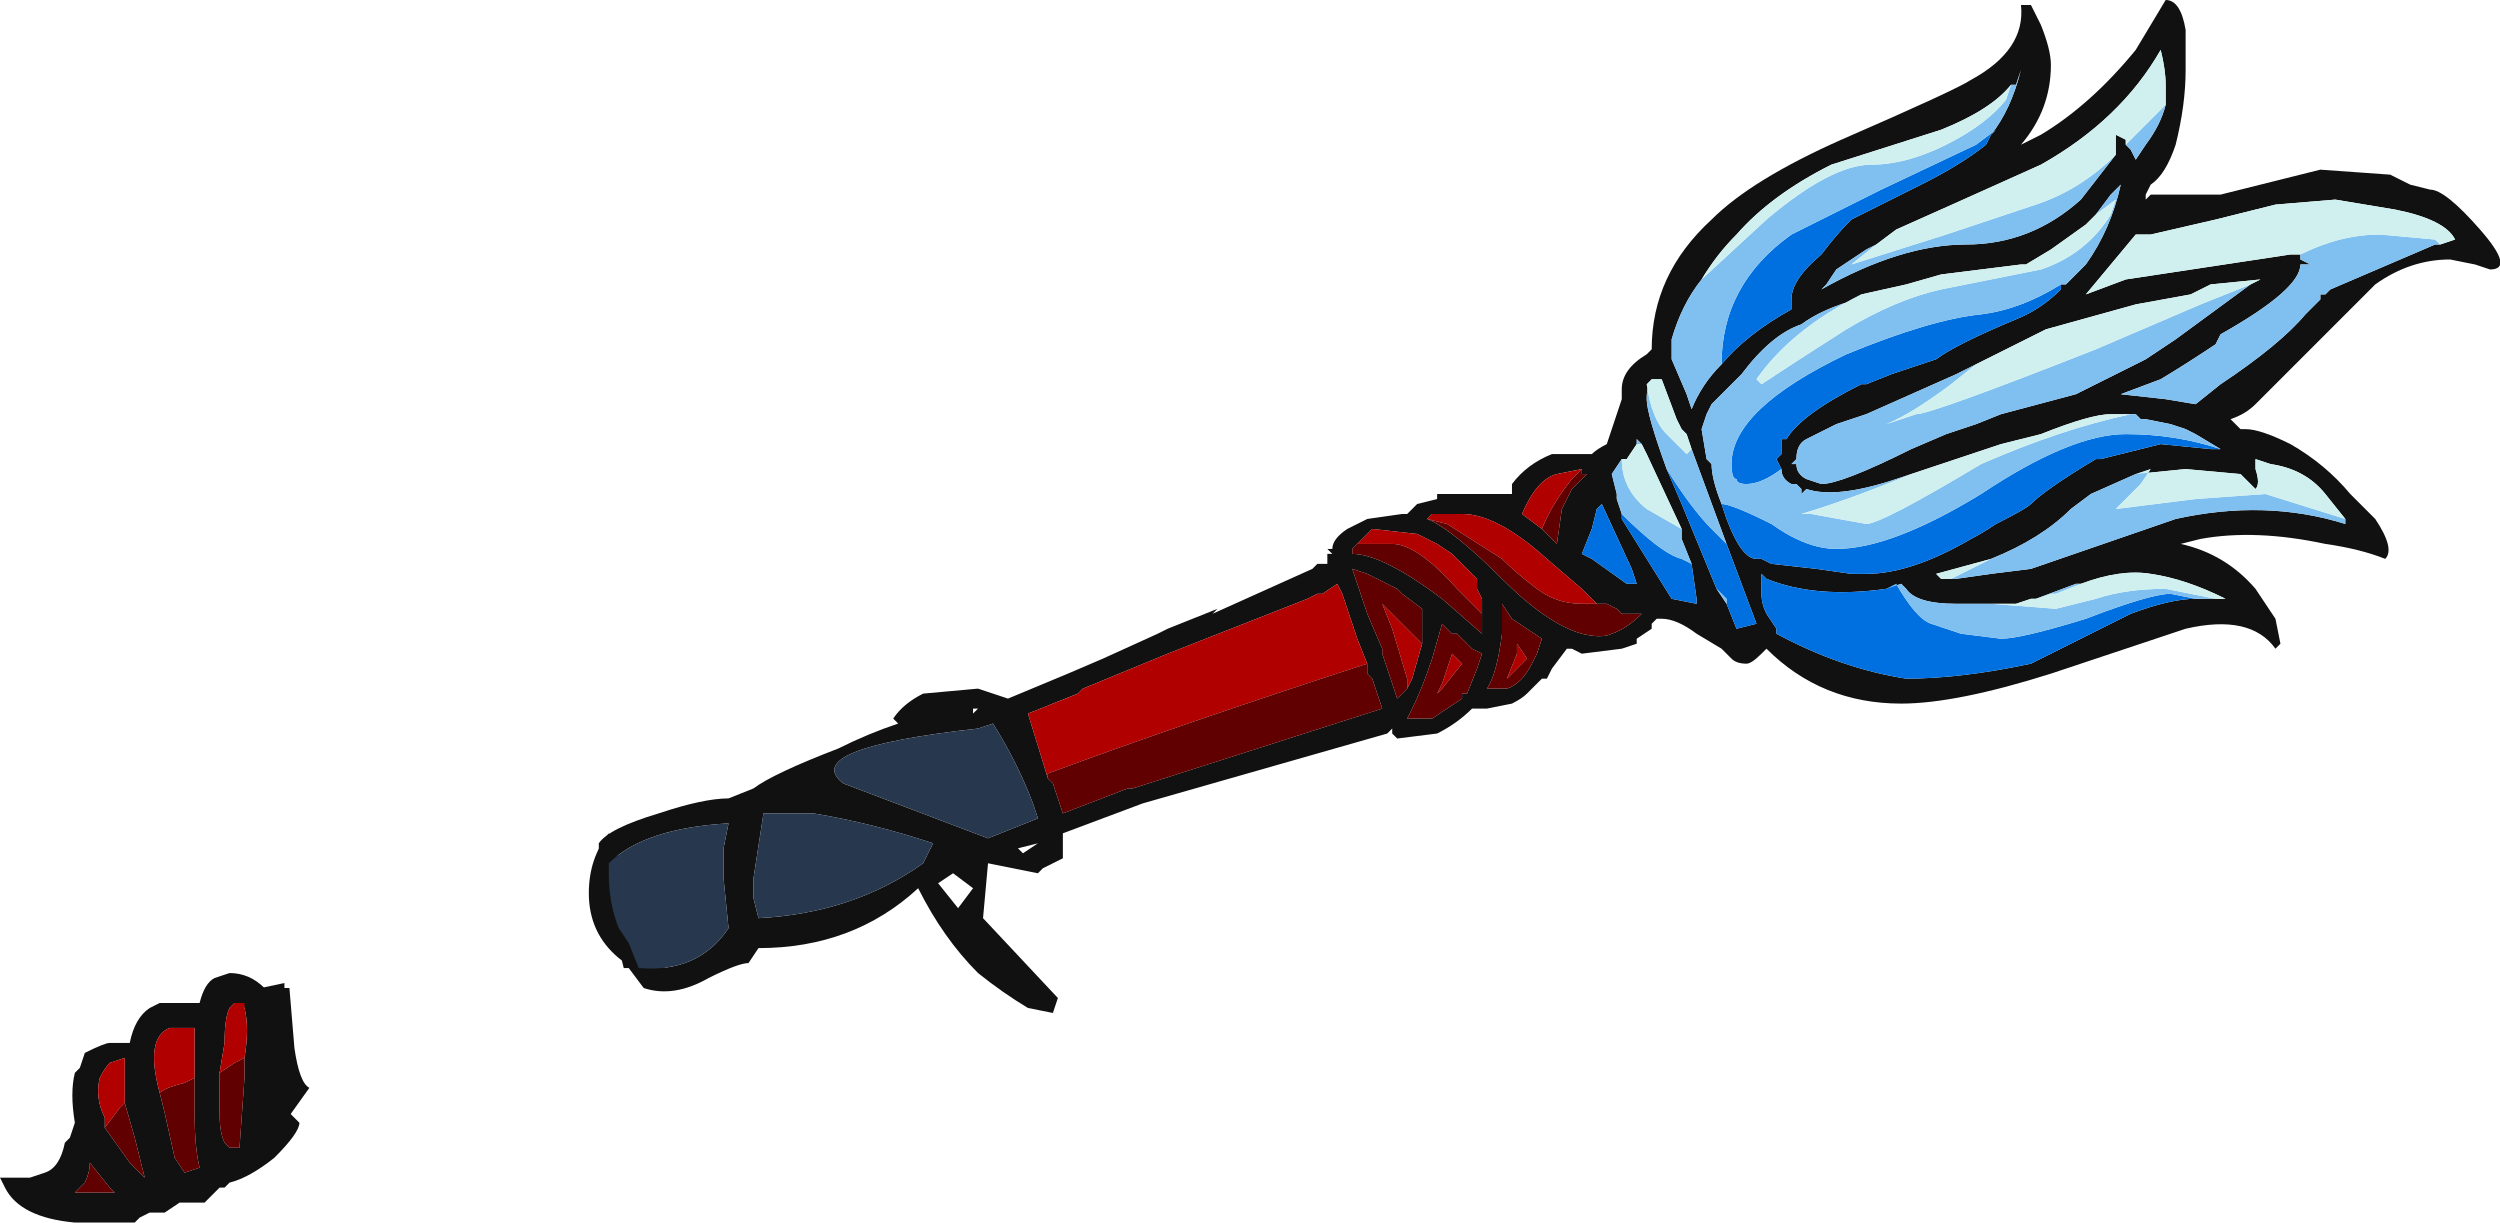 <?xml version="1.0" encoding="UTF-8" standalone="no"?>
<svg xmlns:ffdec="https://www.free-decompiler.com/flash" xmlns:xlink="http://www.w3.org/1999/xlink" ffdec:objectType="frame" height="85.75px" width="175.35px" xmlns="http://www.w3.org/2000/svg">
  <g transform="matrix(1.0, 0.0, 0.0, 1.0, 96.25, 47.95)">
    <use ffdec:characterId="214" height="12.25" transform="matrix(7.0, 0.0, 0.0, 7.0, -96.25, -47.95)" width="25.05" xlink:href="#shape0"/>
  </g>
  <defs>
    <g id="shape0" transform="matrix(1.0, 0.0, 0.0, 1.0, 13.75, 6.85)">
      <path d="M-7.2 2.65 L-7.0 3.0 Q-7.3 2.95 -7.55 2.75 -7.85 2.5 -7.85 2.1 -7.85 1.75 -7.65 1.5 L-7.2 2.65 M-10.85 3.05 L-10.8 3.65 Q-10.75 4.0 -10.65 4.05 L-10.9 4.4 -11.35 3.1 Q-11.15 3.05 -10.9 3.0 L-10.9 3.05 -10.85 3.05" fill="#111111" fill-rule="evenodd" stroke="none"/>
      <path d="M3.3 -4.05 Q3.1 -3.8 3.0 -3.45 L3.0 -3.25 3.15 -2.9 3.2 -2.75 Q3.3 -3.0 3.5 -3.2 3.75 -3.5 4.2 -3.75 L4.2 -3.85 Q4.2 -4.05 4.5 -4.3 4.65 -4.5 4.8 -4.65 5.0 -4.75 5.5 -5.0 5.9 -5.2 6.15 -5.4 L6.2 -5.5 Q6.4 -5.75 6.5 -6.15 L6.45 -6.0 6.4 -6.0 Q6.2 -5.75 5.7 -5.55 L4.6 -5.2 Q4.0 -4.9 3.65 -4.5 3.45 -4.3 3.3 -4.05 M7.95 -5.8 L7.95 -6.0 Q7.95 -6.15 7.9 -6.35 7.5 -5.65 6.7 -5.2 5.7 -4.75 5.25 -4.55 L5.05 -4.4 4.95 -4.35 4.65 -4.15 4.55 -4.0 4.5 -3.95 Q5.3 -4.4 5.95 -4.4 6.6 -4.4 7.1 -4.85 L7.45 -5.3 7.45 -5.5 7.55 -5.45 7.55 -5.4 7.6 -5.35 7.65 -5.25 7.75 -5.4 Q7.9 -5.6 7.95 -5.8 M4.9 -3.9 L4.85 -3.85 Q4.5 -3.75 4.3 -3.6 4.0 -3.5 3.7 -3.1 L3.4 -2.8 3.35 -2.7 3.3 -2.55 3.35 -2.25 3.4 -2.2 Q3.4 -2.05 3.5 -1.8 L3.55 -1.65 Q3.7 -1.25 3.85 -1.25 L3.9 -1.25 4.0 -1.2 4.45 -1.15 4.8 -1.1 4.95 -1.1 Q5.4 -1.1 6.0 -1.45 6.1 -1.5 6.25 -1.6 6.55 -1.75 6.6 -1.8 6.75 -1.95 7.25 -2.25 L7.3 -2.25 7.9 -2.4 8.4 -2.35 8.5 -2.35 8.25 -2.5 8.15 -2.55 8.0 -2.6 7.75 -2.65 7.7 -2.65 7.65 -2.7 7.45 -2.7 7.4 -2.7 Q7.2 -2.7 6.7 -2.5 L6.3 -2.4 5.4 -2.1 5.25 -2.05 Q4.65 -1.85 4.35 -1.95 L4.3 -1.9 4.3 -1.95 4.25 -2.0 4.2 -2.0 Q4.1 -2.05 4.1 -2.15 L4.05 -2.25 4.1 -2.3 4.1 -2.45 4.15 -2.45 Q4.3 -2.7 4.9 -3.0 L4.95 -3.0 5.2 -3.1 Q5.5 -3.2 5.65 -3.25 5.85 -3.4 6.45 -3.65 6.7 -3.75 6.9 -3.95 L6.9 -4.0 6.95 -4.0 7.15 -4.2 Q7.4 -4.55 7.5 -5.0 L7.4 -4.9 7.25 -4.7 7.15 -4.6 6.8 -4.35 6.55 -4.2 6.5 -4.2 5.7 -4.1 5.35 -4.0 4.9 -3.9 M4.7 -5.45 Q5.85 -5.95 6.0 -6.05 6.55 -6.35 6.5 -6.8 L6.6 -6.8 6.7 -6.6 Q6.8 -6.35 6.8 -6.2 6.8 -5.75 6.5 -5.4 L6.7 -5.5 Q7.2 -5.8 7.65 -6.35 L7.95 -6.85 Q8.1 -6.85 8.15 -6.55 L8.15 -6.15 Q8.15 -5.8 8.05 -5.4 7.95 -5.1 7.8 -5.0 L7.75 -4.9 7.75 -4.85 7.8 -4.9 8.5 -4.9 9.5 -5.15 10.2 -5.1 10.4 -5.0 10.6 -4.95 Q10.75 -4.95 11.1 -4.55 11.45 -4.15 11.2 -4.15 L11.05 -4.2 10.8 -4.25 Q10.4 -4.25 10.05 -4.0 L8.85 -2.8 Q8.75 -2.7 8.6 -2.65 L8.7 -2.55 8.75 -2.55 Q8.9 -2.55 9.2 -2.4 9.55 -2.2 9.8 -1.9 L10.05 -1.65 Q10.25 -1.35 10.15 -1.25 9.9 -1.35 9.55 -1.4 8.85 -1.55 8.3 -1.45 L8.1 -1.4 Q8.55 -1.3 8.85 -0.95 L9.05 -0.65 9.1 -0.4 9.05 -0.35 Q8.8 -0.7 8.15 -0.55 L6.8 -0.1 Q5.85 0.2 5.3 0.2 4.5 0.2 3.95 -0.35 L3.9 -0.3 Q3.8 -0.2 3.75 -0.2 3.65 -0.2 3.6 -0.25 L3.5 -0.35 3.25 -0.5 Q3.05 -0.65 2.9 -0.65 L2.85 -0.65 2.8 -0.6 2.8 -0.55 2.65 -0.45 2.65 -0.4 2.5 -0.35 2.1 -0.3 2.0 -0.35 1.95 -0.35 1.8 -0.15 1.75 -0.05 1.7 -0.05 1.55 0.1 Q1.5 0.15 1.4 0.2 L1.15 0.25 1.0 0.25 Q0.85 0.4 0.65 0.5 L0.25 0.55 0.2 0.5 0.2 0.45 0.15 0.5 -2.3 1.2 -3.1 1.5 -3.1 1.75 -3.3 1.85 -3.35 1.9 -3.85 1.8 -3.9 2.35 -3.15 3.15 -3.2 3.3 -3.45 3.25 Q-3.7 3.1 -3.95 2.9 -4.3 2.55 -4.55 2.05 -5.2 2.65 -6.15 2.65 L-6.25 2.8 Q-6.35 2.8 -6.65 2.95 -7.0 3.15 -7.3 3.05 L-7.45 2.85 -7.5 2.85 Q-7.6 2.45 -7.7 2.05 L-7.75 2.0 -7.75 1.6 Q-7.65 1.45 -7.15 1.3 -6.7 1.15 -6.45 1.15 L-6.2 1.05 Q-6.0 0.9 -5.35 0.65 -5.05 0.5 -4.75 0.4 L-4.8 0.35 Q-4.7 0.2 -4.5 0.1 L-3.95 0.05 -3.65 0.15 -3.05 -0.1 -2.7 -0.25 -2.15 -0.5 -2.05 -0.55 -1.55 -0.75 -1.6 -0.7 -0.6 -1.15 -0.55 -1.2 -0.45 -1.2 -0.45 -1.3 -0.4 -1.3 -0.45 -1.35 -0.4 -1.35 Q-0.4 -1.45 -0.25 -1.55 L-0.05 -1.65 0.3 -1.7 0.35 -1.7 0.45 -1.8 0.65 -1.85 0.65 -1.9 1.4 -1.9 1.4 -2.0 Q1.55 -2.2 1.8 -2.3 L2.2 -2.3 Q2.25 -2.35 2.35 -2.4 L2.5 -2.85 2.5 -2.95 Q2.5 -3.15 2.75 -3.3 L2.8 -3.35 Q2.8 -4.1 3.4 -4.65 3.8 -5.05 4.7 -5.45 M3.2 -2.35 L3.15 -2.5 3.1 -2.55 3.05 -2.65 2.9 -3.05 2.8 -3.05 Q2.75 -3.0 2.75 -2.85 2.75 -2.7 2.95 -2.15 L3.1 -1.8 3.45 -0.95 3.55 -0.8 3.65 -0.55 3.85 -0.6 3.55 -1.4 3.2 -2.35 M2.1 -2.15 L1.85 -2.1 Q1.65 -2.05 1.5 -1.7 L1.7 -1.55 1.85 -1.4 1.9 -1.75 Q1.95 -1.85 2.0 -1.95 L2.15 -2.1 2.1 -2.1 2.1 -2.15 M2.7 -2.4 L2.65 -2.45 2.65 -2.4 2.55 -2.25 2.5 -2.25 2.4 -2.1 2.45 -1.9 2.45 -1.85 2.5 -1.7 2.5 -1.65 3.0 -0.85 3.25 -0.8 3.25 -0.85 3.2 -1.2 3.1 -1.45 3.1 -1.55 2.75 -2.3 2.7 -2.4 M2.3 -1.8 L2.25 -1.75 2.2 -1.55 2.1 -1.3 2.2 -1.25 2.55 -1.0 2.65 -1.0 2.6 -1.15 2.3 -1.8 M2.35 -0.8 L2.25 -0.8 2.1 -0.95 1.75 -1.25 Q1.25 -1.7 0.9 -1.7 L0.6 -1.7 0.55 -1.65 Q0.8 -1.55 1.3 -1.05 1.75 -0.6 2.1 -0.5 2.3 -0.45 2.4 -0.5 2.55 -0.55 2.7 -0.7 L2.5 -0.7 2.45 -0.75 2.35 -0.8 M1.1 -0.7 L1.1 -0.85 1.05 -0.95 1.05 -1.05 0.8 -1.3 0.65 -1.4 0.45 -1.5 0.0 -1.55 -0.15 -1.4 -0.2 -1.35 -0.2 -1.3 Q0.1 -1.3 0.7 -0.85 L1.1 -0.5 1.1 -0.7 M0.5 -0.4 L0.5 -0.75 0.3 -0.9 0.25 -0.95 -0.05 -1.1 -0.2 -1.15 -0.05 -0.7 0.1 -0.35 0.1 -0.3 0.25 0.15 0.35 0.05 0.4 -0.05 0.5 -0.4 M0.6 -0.25 Q0.5 0.05 0.4 0.25 L0.35 0.35 0.6 0.35 0.9 0.15 0.9 0.1 0.95 0.1 1.05 -0.15 1.1 -0.3 1.0 -0.35 0.85 -0.5 0.8 -0.5 0.7 -0.6 0.6 -0.25 M1.3 -0.75 L1.3 -0.5 Q1.25 -0.1 1.15 0.05 L1.35 0.05 Q1.5 0.0 1.6 -0.2 L1.65 -0.3 1.7 -0.45 1.4 -0.65 1.3 -0.8 1.3 -0.75 M8.8 -4.0 L8.9 -4.05 8.4 -4.0 8.2 -3.9 7.65 -3.8 6.75 -3.55 Q6.45 -3.4 6.05 -3.2 L5.85 -3.1 Q5.4 -2.9 4.95 -2.7 L4.65 -2.6 4.35 -2.45 Q4.25 -2.4 4.25 -2.25 L4.2 -2.2 4.25 -2.2 Q4.25 -2.1 4.35 -2.05 L4.5 -2.0 Q4.7 -2.0 5.4 -2.35 L5.75 -2.5 6.05 -2.6 6.3 -2.7 7.05 -2.9 7.75 -3.25 8.05 -3.45 8.8 -4.0 M5.15 -0.95 Q4.45 -0.85 3.95 -1.05 L3.9 -1.1 3.9 -0.9 Q3.9 -0.8 3.95 -0.7 L4.05 -0.55 4.05 -0.5 Q4.7 -0.15 5.35 -0.05 5.9 -0.05 6.6 -0.2 L7.6 -0.7 Q8.0 -0.85 8.25 -0.85 L8.45 -0.85 8.55 -0.85 Q8.15 -1.05 7.8 -1.1 7.5 -1.15 7.1 -1.0 L7.05 -1.0 6.65 -0.85 6.6 -0.85 6.45 -0.8 6.2 -0.8 5.85 -0.8 Q5.45 -0.8 5.35 -0.95 L5.3 -1.0 5.15 -0.95 M6.2 -1.25 L5.65 -1.1 5.7 -1.05 5.8 -1.05 5.85 -1.05 6.2 -1.1 6.6 -1.15 8.05 -1.65 Q8.95 -1.85 9.75 -1.6 L9.75 -1.65 9.55 -1.9 Q9.35 -2.15 9.0 -2.2 L8.85 -2.25 8.85 -2.15 Q8.9 -2.0 8.85 -1.95 L8.7 -2.1 8.15 -2.15 7.65 -2.1 7.2 -1.9 7.0 -1.75 Q6.7 -1.45 6.2 -1.25 M10.7 -4.4 L10.85 -4.45 Q10.75 -4.65 10.25 -4.75 L9.65 -4.85 9.05 -4.8 8.45 -4.65 7.8 -4.5 7.65 -4.5 7.15 -3.9 7.55 -4.05 9.2 -4.3 9.3 -4.3 9.3 -4.25 9.4 -4.2 9.3 -4.2 Q9.3 -3.95 8.5 -3.5 L8.45 -3.4 Q8.15 -3.2 7.9 -3.05 L7.5 -2.9 7.95 -2.85 8.25 -2.8 8.5 -3.0 Q9.1 -3.4 9.35 -3.7 L9.5 -3.85 9.5 -3.9 9.55 -3.9 9.6 -3.95 10.65 -4.4 10.7 -4.4 M-3.25 0.95 L-3.2 1.0 -3.1 1.3 -2.45 1.05 -2.4 1.05 0.1 0.25 0.0 -0.05 -0.05 -0.1 -0.05 -0.2 -0.15 -0.45 -0.3 -0.9 -0.35 -1.0 -0.5 -0.9 -0.55 -0.9 -0.65 -0.85 -2.05 -0.3 -2.9 0.05 -2.95 0.1 -3.45 0.3 -3.25 0.95 M-3.95 0.25 L-4.0 0.25 -4.0 0.3 -3.95 0.25 M-3.8 0.4 L-3.95 0.45 Q-5.75 0.65 -5.3 1.0 L-3.85 1.55 -3.35 1.35 -3.4 1.2 Q-3.55 0.8 -3.8 0.4 M-3.55 1.65 L-3.5 1.7 -3.35 1.6 -3.55 1.65 M-4.4 1.6 Q-5.0 1.4 -5.6 1.3 L-6.1 1.3 -6.2 1.95 -6.2 2.15 -6.15 2.35 Q-5.2 2.3 -4.5 1.8 L-4.4 1.6 M-4.15 2.25 L-4.0 2.05 -4.2 1.9 -4.35 2.0 -4.15 2.25 M-6.5 1.65 L-6.45 1.4 Q-7.3 1.45 -7.65 1.8 L-7.65 1.9 Q-7.65 2.2 -7.55 2.45 L-7.45 2.6 -7.35 2.85 Q-6.75 2.9 -6.45 2.45 L-6.5 1.95 -6.5 1.65 M-11.3 3.75 Q-11.25 3.45 -11.3 3.25 L-11.3 3.2 -11.4 3.2 -11.45 3.25 Q-11.5 3.35 -11.5 3.6 L-11.55 3.9 -11.55 4.3 Q-11.55 4.5 -11.5 4.6 L-11.45 4.65 -11.4 4.65 -11.35 4.65 -11.3 3.95 -11.3 3.75 M-11.1 3.05 Q-11.05 3.1 -11.0 3.25 -10.95 3.35 -10.95 3.55 L-10.9 3.65 Q-10.9 4.0 -10.9 4.2 L-10.85 4.3 -10.75 4.4 Q-10.75 4.5 -11.0 4.75 -11.25 4.95 -11.45 5.0 L-11.5 5.05 -11.55 5.05 -11.7 5.2 -11.95 5.2 -12.1 5.3 -12.25 5.3 -12.35 5.35 -12.4 5.4 -13.0 5.4 Q-13.55 5.35 -13.7 5.05 L-13.75 4.95 -13.45 4.95 -13.3 4.9 Q-13.15 4.85 -13.1 4.6 L-13.05 4.55 -13.0 4.4 Q-13.05 4.1 -13.0 3.9 L-12.95 3.85 -12.9 3.7 Q-12.7 3.6 -12.65 3.6 L-12.45 3.6 Q-12.4 3.35 -12.25 3.25 L-12.15 3.2 -11.75 3.2 Q-11.7 3.0 -11.6 2.95 L-11.45 2.9 Q-11.25 2.9 -11.1 3.05 M-11.8 3.95 L-11.8 3.45 -12.05 3.45 Q-12.3 3.55 -12.15 4.1 L-12.1 4.3 -12.0 4.75 -11.9 4.9 -11.75 4.85 Q-11.8 4.65 -11.8 4.3 L-11.8 3.95 M-12.5 4.2 L-12.5 3.75 -12.65 3.8 Q-12.7 3.85 -12.75 3.95 -12.8 4.15 -12.7 4.35 L-12.7 4.45 -12.45 4.8 -12.3 4.95 -12.4 4.55 -12.5 4.2 M-12.95 5.1 L-12.6 5.1 -12.65 5.05 -12.85 4.8 Q-12.85 4.9 -12.9 5.0 L-13.0 5.1 -12.95 5.1" fill="#111111" fill-rule="evenodd" stroke="none"/>
      <path d="M2.1 -2.15 L2.0 -2.05 Q1.8 -1.8 1.7 -1.55 L1.5 -1.7 Q1.65 -2.05 1.85 -2.1 L2.1 -2.15 M2.35 -0.8 L2.1 -0.8 Q1.85 -0.8 1.65 -0.95 1.45 -1.1 1.3 -1.25 L0.75 -1.6 0.55 -1.65 0.6 -1.7 0.9 -1.7 Q1.25 -1.7 1.75 -1.25 L2.1 -0.95 2.25 -0.8 2.35 -0.8 M-0.15 -1.4 L0.0 -1.55 0.45 -1.5 0.65 -1.4 0.8 -1.3 1.05 -1.05 1.05 -0.95 1.1 -0.85 1.1 -0.7 0.85 -0.95 Q0.45 -1.4 0.2 -1.4 L-0.15 -1.4 M0.5 -0.4 L0.4 -0.05 0.35 0.05 0.35 -0.05 0.2 -0.55 0.1 -0.8 0.5 -0.4 M1.35 -0.05 L1.45 -0.3 1.45 -0.4 1.55 -0.25 1.35 -0.05 M0.85 -0.25 L0.9 -0.2 0.7 0.05 0.65 0.1 0.7 0.0 0.8 -0.3 0.85 -0.25 M-3.25 0.95 L-3.45 0.3 -2.95 0.1 -2.9 0.05 -2.05 -0.3 -0.65 -0.85 -0.55 -0.9 -0.5 -0.9 -0.35 -1.0 -0.3 -0.9 -0.15 -0.45 -0.05 -0.2 Q-1.9 0.4 -3.25 0.9 L-3.25 0.95 M-11.55 3.9 L-11.5 3.6 Q-11.5 3.35 -11.45 3.25 L-11.4 3.2 -11.3 3.2 -11.3 3.25 Q-11.25 3.45 -11.3 3.75 L-11.4 3.8 -11.55 3.9 M-12.15 4.1 Q-12.3 3.55 -12.05 3.45 L-11.8 3.45 -11.8 3.95 -11.9 4.0 Q-12.1 4.05 -12.15 4.1 M-12.5 4.2 L-12.55 4.25 -12.7 4.45 -12.7 4.35 Q-12.8 4.15 -12.75 3.95 -12.7 3.85 -12.65 3.8 L-12.5 3.75 -12.5 4.2" fill="#b00000" fill-rule="evenodd" stroke="none"/>
      <path d="M1.7 -1.55 Q1.8 -1.8 2.0 -2.05 L2.1 -2.15 2.1 -2.1 2.15 -2.1 2.0 -1.95 Q1.95 -1.85 1.9 -1.75 L1.85 -1.4 1.7 -1.55 M0.55 -1.65 L0.75 -1.6 1.3 -1.25 Q1.45 -1.1 1.65 -0.95 1.85 -0.8 2.1 -0.8 L2.35 -0.8 2.45 -0.75 2.5 -0.7 2.7 -0.7 Q2.55 -0.55 2.4 -0.5 2.3 -0.45 2.1 -0.5 1.75 -0.6 1.3 -1.05 0.8 -1.55 0.55 -1.65 M-0.15 -1.4 L0.2 -1.4 Q0.45 -1.4 0.85 -0.95 L1.1 -0.7 1.1 -0.5 0.7 -0.85 Q0.1 -1.3 -0.2 -1.3 L-0.2 -1.35 -0.15 -1.4 M0.1 -0.3 L0.1 -0.35 -0.05 -0.7 -0.2 -1.15 -0.05 -1.1 0.25 -0.95 0.3 -0.9 0.5 -0.75 0.5 -0.4 0.1 -0.8 0.2 -0.55 0.35 -0.05 0.35 0.05 0.25 0.15 0.1 -0.3 M1.3 -0.75 L1.3 -0.8 1.4 -0.65 1.7 -0.45 1.65 -0.3 1.6 -0.2 Q1.5 0.0 1.35 0.05 L1.15 0.05 Q1.25 -0.1 1.3 -0.5 L1.3 -0.75 M0.6 -0.25 L0.7 -0.6 0.8 -0.5 0.85 -0.5 1.0 -0.35 1.1 -0.3 1.05 -0.15 0.95 0.1 0.9 0.1 0.9 0.15 0.6 0.35 0.35 0.35 0.4 0.25 Q0.5 0.05 0.6 -0.25 M0.85 -0.25 L0.8 -0.3 0.7 0.0 0.65 0.1 0.7 0.05 0.9 -0.2 0.85 -0.25 M1.35 -0.05 L1.55 -0.25 1.45 -0.4 1.45 -0.3 1.35 -0.05 M-0.05 -0.2 L-0.05 -0.1 0.0 -0.05 0.1 0.25 -2.4 1.05 -2.45 1.05 -3.1 1.3 -3.2 1.0 -3.25 0.95 -3.25 0.9 Q-1.9 0.4 -0.05 -0.2 M-11.55 3.9 L-11.4 3.8 -11.3 3.75 -11.3 3.95 -11.35 4.65 -11.4 4.65 -11.45 4.65 -11.5 4.6 Q-11.55 4.5 -11.55 4.3 L-11.55 3.9 M-12.15 4.1 Q-12.1 4.05 -11.9 4.0 L-11.8 3.95 -11.8 4.3 Q-11.8 4.65 -11.75 4.85 L-11.9 4.9 -12.0 4.75 -12.1 4.3 -12.15 4.1 M-12.7 4.45 L-12.55 4.25 -12.5 4.2 -12.4 4.55 -12.3 4.95 -12.45 4.8 -12.7 4.45 M-12.95 5.1 L-13.0 5.1 -12.9 5.0 Q-12.85 4.9 -12.85 4.8 L-12.65 5.05 -12.6 5.1 -12.95 5.1" fill="#600000" fill-rule="evenodd" stroke="none"/>
      <path d="M3.5 -3.2 Q3.5 -4.0 4.2 -4.5 L5.1 -4.95 6.05 -5.4 6.25 -5.55 6.2 -5.5 6.15 -5.4 Q5.9 -5.2 5.5 -5.0 5.0 -4.75 4.8 -4.65 4.65 -4.5 4.5 -4.3 4.2 -4.05 4.2 -3.85 L4.2 -3.75 Q3.75 -3.5 3.5 -3.2 M6.9 -4.0 L6.9 -3.95 Q6.7 -3.75 6.45 -3.65 5.85 -3.4 5.65 -3.25 5.5 -3.2 5.2 -3.1 L4.95 -3.0 4.9 -3.0 Q4.3 -2.7 4.15 -2.45 L4.1 -2.45 4.1 -2.3 4.05 -2.25 4.1 -2.15 Q3.9 -2.0 3.75 -2.0 3.65 -2.0 3.65 -2.05 3.6 -2.05 3.6 -2.2 3.6 -2.75 4.75 -3.3 5.6 -3.65 6.1 -3.7 6.5 -3.75 6.9 -4.0 M8.5 -2.35 L8.4 -2.35 7.9 -2.4 7.3 -2.25 7.25 -2.25 Q6.75 -1.95 6.6 -1.8 6.55 -1.75 6.25 -1.6 6.1 -1.5 6.0 -1.45 5.4 -1.1 4.95 -1.1 L4.8 -1.1 4.45 -1.15 4.0 -1.2 3.9 -1.25 3.85 -1.25 Q3.7 -1.25 3.55 -1.65 L3.5 -1.8 Q3.6 -1.8 4.0 -1.6 4.35 -1.35 4.65 -1.35 5.2 -1.35 6.1 -1.9 7.0 -2.5 7.55 -2.5 8.05 -2.5 8.5 -2.35 M3.55 -1.4 L3.85 -0.6 3.65 -0.55 3.55 -0.8 3.55 -0.85 3.45 -0.95 3.1 -1.8 2.95 -2.15 Q3.2 -1.75 3.4 -1.55 L3.55 -1.4 M2.3 -1.8 L2.6 -1.15 2.65 -1.0 2.55 -1.0 2.2 -1.25 2.1 -1.3 2.2 -1.55 2.25 -1.75 2.3 -1.8 M2.5 -1.7 Q2.9 -1.3 3.1 -1.25 L3.2 -1.2 3.25 -0.85 3.25 -0.8 3.0 -0.85 2.5 -1.65 2.5 -1.7 M8.25 -0.85 Q8.0 -0.85 7.6 -0.7 L6.6 -0.2 Q5.9 -0.05 5.35 -0.05 4.7 -0.15 4.05 -0.5 L4.05 -0.55 3.95 -0.7 Q3.9 -0.8 3.9 -0.9 L3.9 -1.1 3.95 -1.05 Q4.45 -0.85 5.15 -0.95 L5.25 -1.0 Q5.45 -0.65 5.6 -0.6 L5.9 -0.5 6.3 -0.45 Q6.5 -0.45 7.15 -0.65 7.8 -0.9 8.0 -0.9 L8.25 -0.85" fill="#0070e0" fill-rule="evenodd" stroke="none"/>
      <path d="M3.3 -4.05 L3.95 -4.65 Q4.6 -5.2 5.0 -5.2 5.35 -5.2 5.75 -5.4 6.15 -5.6 6.35 -5.85 L6.4 -6.0 6.45 -6.0 6.5 -6.15 Q6.4 -5.75 6.2 -5.5 L6.25 -5.55 6.05 -5.4 5.1 -4.95 4.2 -4.5 Q3.5 -4.0 3.5 -3.2 3.3 -3.0 3.2 -2.75 L3.15 -2.9 3.0 -3.25 3.0 -3.45 Q3.1 -3.8 3.3 -4.05 M5.05 -4.4 L4.8 -4.2 5.75 -4.5 Q6.35 -4.7 6.65 -4.8 7.1 -4.95 7.45 -5.3 L7.1 -4.85 Q6.6 -4.4 5.95 -4.4 5.3 -4.4 4.5 -3.95 L4.55 -4.0 4.65 -4.15 4.95 -4.35 5.05 -4.4 M7.55 -5.4 L7.95 -5.8 Q7.9 -5.6 7.75 -5.4 L7.65 -5.25 7.6 -5.35 7.55 -5.4 M3.5 -1.8 Q3.4 -2.05 3.4 -2.2 L3.35 -2.25 3.3 -2.55 3.35 -2.7 3.4 -2.8 3.7 -3.1 Q4.0 -3.5 4.3 -3.6 4.5 -3.75 4.85 -3.85 L4.9 -3.9 Q4.2 -3.55 3.85 -3.05 L3.9 -3.0 Q4.2 -3.2 4.75 -3.55 5.25 -3.85 5.7 -3.95 L6.7 -4.15 Q7.15 -4.3 7.4 -4.7 L7.45 -4.85 7.25 -4.7 7.4 -4.9 7.5 -5.0 Q7.4 -4.55 7.15 -4.2 L6.95 -4.0 6.9 -4.0 Q6.5 -3.75 6.1 -3.7 5.6 -3.65 4.75 -3.3 3.6 -2.75 3.6 -2.2 3.6 -2.05 3.65 -2.05 3.65 -2.0 3.75 -2.0 3.9 -2.0 4.1 -2.15 4.1 -2.05 4.2 -2.0 L4.25 -2.0 4.3 -1.95 4.3 -1.9 4.35 -1.95 Q4.65 -1.85 5.25 -2.05 L5.4 -2.1 Q4.8 -1.85 4.3 -1.7 L4.4 -1.7 4.95 -1.6 Q5.1 -1.6 6.1 -2.2 6.9 -2.55 7.6 -2.7 L7.45 -2.7 7.65 -2.7 7.7 -2.65 7.75 -2.65 8.0 -2.6 8.15 -2.55 8.25 -2.5 8.5 -2.35 Q8.05 -2.5 7.55 -2.5 7.0 -2.5 6.1 -1.9 5.2 -1.35 4.65 -1.35 4.35 -1.35 4.0 -1.6 3.6 -1.8 3.5 -1.8 M2.8 -3.05 L2.75 -3.0 Q2.8 -2.65 2.95 -2.5 L3.15 -2.3 3.2 -2.35 3.55 -1.4 3.4 -1.55 Q3.2 -1.75 2.95 -2.15 2.75 -2.7 2.75 -2.85 2.75 -3.0 2.8 -3.05 M3.55 -0.8 L3.45 -0.95 3.55 -0.85 3.55 -0.8 M2.7 -2.4 L2.65 -2.4 2.65 -2.45 2.7 -2.4 M2.5 -2.25 Q2.5 -1.95 2.75 -1.75 L3.1 -1.55 3.1 -1.45 3.2 -1.2 3.1 -1.25 Q2.9 -1.3 2.5 -1.7 L2.45 -1.85 2.45 -1.9 2.4 -2.1 2.5 -2.25 M6.05 -3.2 L5.8 -3.0 Q5.4 -2.7 5.15 -2.6 L5.45 -2.7 Q5.6 -2.7 7.25 -3.35 L8.3 -3.8 8.8 -4.0 8.05 -3.45 7.75 -3.25 7.05 -2.9 6.3 -2.7 6.05 -2.6 5.75 -2.5 5.4 -2.35 Q4.7 -2.0 4.5 -2.0 L4.35 -2.05 Q4.25 -2.1 4.25 -2.2 L4.2 -2.2 4.25 -2.25 Q4.25 -2.4 4.35 -2.45 L4.65 -2.6 4.95 -2.7 Q5.4 -2.9 5.85 -3.1 L6.05 -3.2 M5.15 -0.95 L5.3 -1.0 5.35 -0.95 Q5.45 -0.8 5.85 -0.8 L6.2 -0.8 6.85 -0.75 7.25 -0.85 Q7.55 -0.95 7.95 -0.95 L8.45 -0.85 8.25 -0.85 8.0 -0.9 Q7.8 -0.9 7.15 -0.65 6.5 -0.45 6.3 -0.45 L5.9 -0.5 5.6 -0.6 Q5.45 -0.65 5.25 -1.0 L5.15 -0.95 M6.65 -0.85 L7.05 -1.0 7.1 -1.0 6.85 -0.9 6.8 -0.9 6.65 -0.85 M8.55 -0.85 L8.45 -0.85 8.55 -0.85 M6.2 -1.25 Q6.7 -1.45 7.0 -1.75 L7.2 -1.9 7.65 -2.1 7.8 -2.15 7.7 -2.0 7.45 -1.75 8.25 -1.85 8.95 -1.9 9.75 -1.65 9.75 -1.6 Q8.95 -1.85 8.05 -1.65 L6.6 -1.15 6.2 -1.1 5.85 -1.05 5.8 -1.05 Q6.0 -1.15 6.2 -1.25 M9.3 -4.3 Q9.7 -4.5 10.1 -4.5 L10.65 -4.45 10.7 -4.4 10.65 -4.4 9.6 -3.95 9.55 -3.9 9.5 -3.9 9.5 -3.85 9.35 -3.7 Q9.1 -3.4 8.5 -3.0 L8.25 -2.8 7.95 -2.85 7.5 -2.9 7.9 -3.05 Q8.15 -3.2 8.45 -3.4 L8.5 -3.5 Q9.3 -3.95 9.3 -4.2 L9.4 -4.2 9.3 -4.25 9.3 -4.3" fill="#80c0f0" fill-rule="evenodd" stroke="none"/>
      <path d="M6.4 -6.0 L6.35 -5.85 Q6.15 -5.6 5.75 -5.4 5.35 -5.2 5.0 -5.2 4.6 -5.2 3.95 -4.65 L3.3 -4.05 Q3.45 -4.3 3.65 -4.5 4.0 -4.9 4.6 -5.2 L5.7 -5.55 Q6.2 -5.75 6.4 -6.0 M5.05 -4.4 L5.25 -4.55 Q5.7 -4.75 6.7 -5.2 7.5 -5.65 7.9 -6.35 7.95 -6.15 7.95 -6.0 L7.95 -5.8 7.55 -5.4 7.55 -5.45 7.45 -5.5 7.45 -5.3 Q7.1 -4.95 6.65 -4.8 6.35 -4.7 5.75 -4.5 L4.8 -4.2 5.05 -4.4 M4.9 -3.9 L5.35 -4.0 5.7 -4.1 6.5 -4.2 6.55 -4.2 6.8 -4.35 7.15 -4.6 7.25 -4.7 7.45 -4.85 7.4 -4.7 Q7.15 -4.3 6.7 -4.15 L5.7 -3.95 Q5.25 -3.85 4.75 -3.55 4.2 -3.2 3.9 -3.0 L3.85 -3.05 Q4.2 -3.55 4.9 -3.9 M5.4 -2.1 L6.3 -2.4 6.7 -2.5 Q7.2 -2.7 7.4 -2.7 L7.45 -2.7 7.6 -2.7 Q6.9 -2.55 6.1 -2.2 5.1 -1.6 4.95 -1.6 L4.4 -1.7 4.3 -1.7 Q4.8 -1.85 5.4 -2.1 M2.8 -3.05 L2.9 -3.05 3.05 -2.65 3.1 -2.55 3.15 -2.5 3.2 -2.35 3.15 -2.3 2.95 -2.5 Q2.8 -2.65 2.75 -3.0 L2.8 -3.05 M2.65 -2.4 L2.7 -2.4 2.75 -2.3 3.1 -1.55 2.75 -1.75 Q2.5 -1.95 2.5 -2.25 L2.55 -2.25 2.65 -2.4 M8.8 -4.0 L8.3 -3.8 7.25 -3.35 Q5.6 -2.7 5.45 -2.7 L5.15 -2.6 Q5.4 -2.7 5.8 -3.0 L6.05 -3.2 Q6.45 -3.4 6.75 -3.55 L7.65 -3.8 8.2 -3.9 8.4 -4.0 8.9 -4.05 8.8 -4.0 M6.2 -0.8 L6.45 -0.8 6.6 -0.85 6.65 -0.85 6.8 -0.9 6.85 -0.9 7.1 -1.0 Q7.5 -1.15 7.8 -1.1 8.15 -1.05 8.55 -0.85 L8.45 -0.85 7.95 -0.95 Q7.55 -0.95 7.25 -0.85 L6.85 -0.75 6.2 -0.8 M5.8 -1.05 L5.7 -1.05 5.65 -1.1 6.2 -1.25 Q6.0 -1.15 5.8 -1.05 M7.65 -2.1 L8.15 -2.15 8.7 -2.1 8.85 -1.95 Q8.9 -2.0 8.85 -2.15 L8.85 -2.25 9.0 -2.2 Q9.35 -2.15 9.55 -1.9 L9.75 -1.65 8.95 -1.9 8.25 -1.85 7.45 -1.75 7.7 -2.0 7.8 -2.15 7.65 -2.1 M9.3 -4.3 L9.2 -4.3 7.55 -4.05 7.15 -3.9 7.65 -4.5 7.8 -4.5 8.45 -4.65 9.05 -4.8 9.65 -4.85 10.25 -4.75 Q10.75 -4.65 10.85 -4.45 L10.7 -4.4 10.65 -4.45 10.1 -4.5 Q9.7 -4.5 9.3 -4.3" fill="#d0f0f0" fill-rule="evenodd" stroke="none"/>
      <path d="M-3.8 0.4 Q-3.55 0.8 -3.4 1.2 L-3.35 1.35 -3.85 1.55 -5.3 1.0 Q-5.75 0.65 -3.95 0.45 L-3.8 0.4 M-4.4 1.6 L-4.5 1.8 Q-5.2 2.3 -6.15 2.35 L-6.2 2.15 -6.2 1.95 -6.1 1.3 -5.6 1.3 Q-5.0 1.4 -4.4 1.6 M-6.5 1.65 L-6.5 1.95 -6.45 2.45 Q-6.75 2.9 -7.35 2.85 L-7.45 2.6 -7.55 2.45 Q-7.65 2.2 -7.65 1.9 L-7.65 1.8 Q-7.3 1.45 -6.45 1.4 L-6.5 1.65" fill="#27384e" fill-rule="evenodd" stroke="none"/>
    </g>
  </defs>
</svg>

